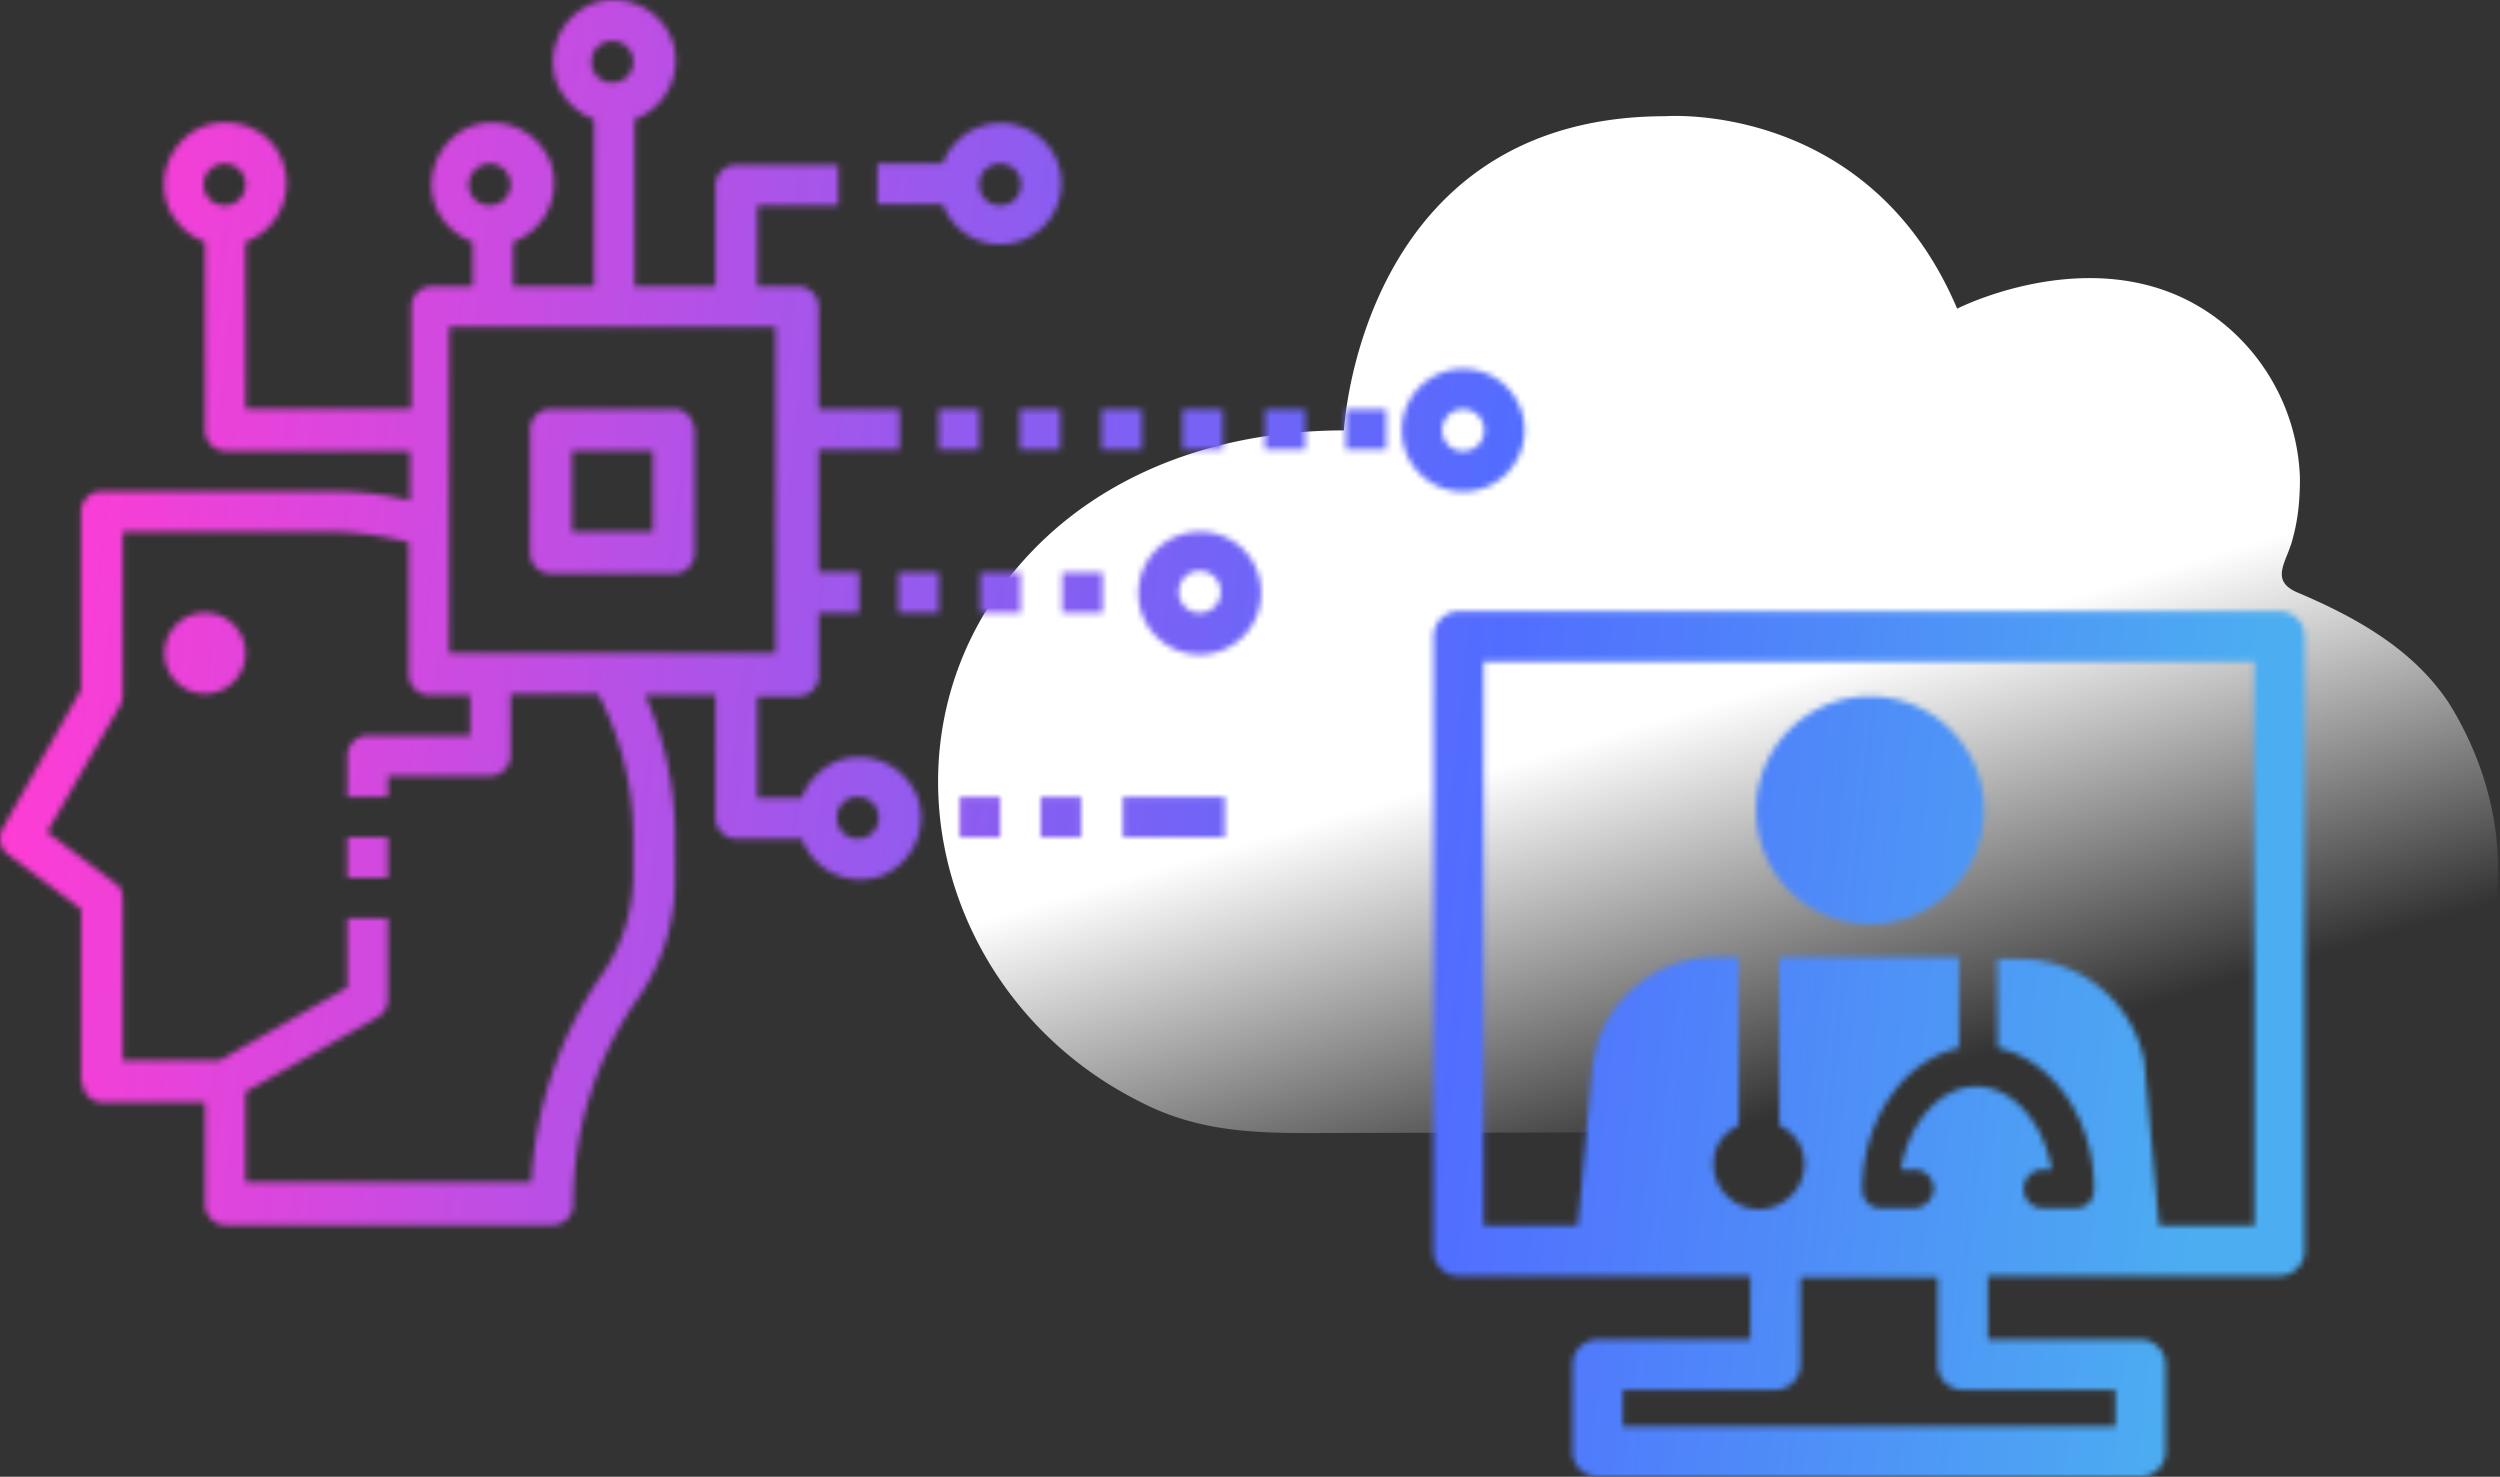 <svg viewBox="0 0 430 254" fill="none" xmlns="http://www.w3.org/2000/svg"><rect x="0" y="0" width="430" height="254" fill="#333333" stroke="none"/><path d="M231.16 194.87c-12.46 0-23.7.6-35.25-5.46-35.56-17.92-46.81-64.37-18.85-94.12 13.98-14.88 34.04-21.26 54.1-21.26 0 0 2.74-54.04 55.32-54.04 0 0 34.95-2.73 50.15 33.1 0 0 27.96-14.28 47.71 4.24a35.81 35.81 0 0111.25 24.9c0 3.64-.3 6.98-1.22 10.32-.9 3.95-4.25 7.29.92 9.41 10.03 4.26 19.75 9.72 25.83 18.83 6.69 10.63 10.03 23.68 7.9 36.13-1.52 9.72-6.38 19.13-13.06 26.41-3.96 3.95-8.52 7.3-13.68 9.11-5.17 2.13-10.94 2.13-16.41 2.13h-18.24" fill="url(#paint0_linear)"/><mask id="a" mask-type="alpha" maskUnits="userSpaceOnUse" x="0" y="0" width="397" height="254"><path d="M321.65 158.97a19.6 19.6 0 100-39.2 19.6 19.6 0 000 39.2zM299.05 193.53v-28.9h-3.32c-10.63-.34-19.94 7.3-21.6 17.6-.33.67-2.32 25.59-3.32 33.9h101c-.66-8.31-2.98-32.9-2.98-33.56a21.81 21.81 0 00-21.93-17.61h-3.32v15.28c9.3 2 16.6 11.96 16.6 24.25 0 2-1.32 3.33-3.31 3.33h-5.65a3.33 3.33 0 010-6.65h1.66c-1.33-7.97-6.65-14.28-12.96-14.28-6.31 0-11.63 6.3-12.96 14.28h2.33c2 0 3.32 1.66 3.32 3.32a3.57 3.57 0 01-3.32 3.33h-5.65c-2 0-3.32-1.33-3.32-3.33 0-11.96 7.3-22.26 16.61-24.25v-15.62h-30.9v28.9c2.66 1.34 4.32 3.66 4.32 6.65a7.81 7.81 0 01-15.62 0c0-2.99 1.66-5.31 4.32-6.64z" fill="#000"/><path fill-rule="evenodd" clip-rule="evenodd" d="M246.56 109.47a4.32 4.32 0 014.31-4.32h141.21a4.32 4.32 0 014.32 4.32v105.66a4.32 4.32 0 01-4.31 4.31H250.87a4.32 4.32 0 01-4.32-4.31V109.47zm8.63 4.32v97.02h132.58v-97.02H255.19z" fill="#000"/><path fill-rule="evenodd" clip-rule="evenodd" d="M301.05 215.13a4.32 4.32 0 014.32-4.32h32.23a4.32 4.32 0 014.31 4.32v15.28h26.25a4.32 4.32 0 014.32 4.32v14.95a4.32 4.32 0 01-4.32 4.32H274.8a4.32 4.32 0 01-4.32-4.32v-14.95a4.32 4.32 0 014.32-4.32h26.25v-15.28zm8.63 4.31v15.29a4.32 4.32 0 01-4.31 4.32h-26.25v6.31h84.72v-6.31H337.6a4.32 4.32 0 01-4.32-4.32v-15.28h-23.6z" fill="#000"/><path d="M14.16 186.01c0 2.02 1.58 3.6 3.6 3.6h17.51v17.5c0 2.03 1.57 3.6 3.6 3.6H95c2.02 0 3.6-1.57 3.6-3.6 0-12.34 3.59-24.24 10.55-34.57a35.66 35.66 0 006.96-22v-6.74c0-8.31-1.8-16.62-5.16-24.26h12.12v21.11c0 2.02 1.58 3.6 3.6 3.6h11.22a10.8 10.8 0 0013.48 6.5 10.8 10.8 0 006.5-13.47 10.8 10.8 0 00-13.46-6.5 10.97 10.97 0 00-6.52 6.5h-7.63v-17.51h6.96c2.02 0 3.6-1.57 3.6-3.6V105.4h6.95v-6.97h-6.96v-21.1h13.92v-6.96h-13.92V52.85c0-2.02-1.57-3.6-3.6-3.6h-6.95V35.35h13.92v-6.97h-17.52a3.55 3.55 0 00-3.59 3.6v17.29h-13.92V20.52a10.8 10.8 0 006.51-13.48A10.8 10.8 0 00102.2.53 10.8 10.8 0 0095.68 14a10.98 10.98 0 006.51 6.52v28.74H88.27v-7.64a10.8 10.8 0 006.5-13.47 10.8 10.8 0 00-13.46-6.51 10.8 10.8 0 00-6.52 13.47 10.98 10.98 0 006.52 6.51v7.64h-6.97a3.55 3.55 0 00-3.59 3.6v17.5H42.23V41.63a10.8 10.8 0 006.51-13.47c-1.8-5.61-7.85-8.3-13.47-6.51a10.8 10.8 0 00-6.51 13.47 10.98 10.98 0 006.51 6.51v32.34c0 2.02 1.57 3.6 3.6 3.6h31.66v8.53a55.74 55.74 0 00-13.7-1.58h-39.3a3.55 3.55 0 00-3.6 3.6v30.53L.48 142.44c-.9 1.58-.45 3.6.9 4.5l12.57 9.43v29.64h.22zm133.39-48.95c2.02 0 3.6 1.57 3.6 3.6 0 2.01-1.58 3.59-3.6 3.59a3.55 3.55 0 01-3.6-3.6c0-2.02 1.58-3.6 3.6-3.6zM38.64 35.34a3.55 3.55 0 01-3.6-3.6c0-2.02 1.58-3.59 3.6-3.59s3.6 1.57 3.6 3.6c0 2.01-1.58 3.59-3.6 3.59zm66.7-28.3c2.01 0 3.58 1.57 3.58 3.6 0 2.02-1.57 3.59-3.59 3.59a3.55 3.55 0 01-3.59-3.6c0-2.02 1.57-3.59 3.6-3.59zM84.21 28.15c2.03 0 3.6 1.57 3.6 3.6 0 2.01-1.57 3.59-3.6 3.59a3.55 3.55 0 01-3.59-3.6 3.7 3.7 0 013.6-3.59zm-6.96 28.07h56.14v56.14H77.26V56.22zM8.1 143.12l12.57-21.78c.23-.45.45-1.12.45-1.8V91.47H56.6c4.72 0 9.21.68 13.7 1.8v22.68c0 2.02 1.57 3.6 3.6 3.6h6.96v6.95H63.34a3.55 3.55 0 00-3.6 3.6v6.96h6.97v-3.6h17.51c2.03 0 3.6-1.57 3.6-3.59v-10.55h15.04a53.14 53.14 0 016.06 24.25v6.74c0 6.5-2.02 12.8-5.83 17.96A69.35 69.35 0 0091.4 203.3H42.23v-15.5L64.91 175a3.58 3.58 0 001.8-3.13v-13.93h-6.96v11.9l-22 12.58H21.11v-27.85c0-1.12-.44-2.24-1.34-2.7L8.1 143.13z" fill="#000"/><path d="M35.27 119.32a6.96 6.96 0 100-13.92 6.96 6.96 0 000 13.92zM115.89 70.37H94.78a3.55 3.55 0 00-3.6 3.59v21.1c0 2.03 1.58 3.6 3.6 3.6h21.1c2.03 0 3.6-1.57 3.6-3.6v-21.1c-.23-2.02-1.57-3.6-3.6-3.6zm-3.6 21.1H98.37V77.55h13.92v13.92zM172.03 21.19a10.7 10.7 0 00-9.88 6.96h-11.23v6.96h11.23a10.5 10.5 0 0013.47 6.29 10.5 10.5 0 006.29-13.47 10.5 10.5 0 00-9.88-6.74zm0 14.15a3.55 3.55 0 01-3.6-3.6c0-2.02 1.57-3.59 3.6-3.59 2.02 0 3.59 1.57 3.59 3.6 0 2.01-1.57 3.59-3.6 3.59zM251.67 63.45a10.54 10.54 0 100 21.11 10.54 10.54 0 100-21.1zm0 14.15a3.55 3.55 0 01-3.6-3.6c0-2.01 1.58-3.59 3.6-3.59s3.6 1.58 3.6 3.6-1.58 3.59-3.6 3.59zM206.35 91.47a10.54 10.54 0 100 21.11c5.84 0 10.55-4.71 10.55-10.55a10.4 10.4 0 00-10.55-10.56zm0 13.93a3.55 3.55 0 01-3.6-3.6c0-2.02 1.58-3.59 3.6-3.59s3.6 1.57 3.6 3.6c0 2.02-1.58 3.59-3.6 3.59zM172.03 137.06h-6.97v6.96h6.97v-6.96zM161.47 98.44h-6.96v6.96h6.96v-6.96zM175.56 98.44h-6.96v6.96h6.96v-6.96zM189.65 98.44h-6.96v6.96h6.96v-6.96zM185.95 137.06h-6.96v6.96h6.96v-6.96zM210.65 137.06h-17.52v6.96h17.52v-6.96zM168.43 70.37h-6.96v6.96h6.96v-6.96zM196.41 70.37h-6.96v6.96h6.96v-6.96zM224.51 70.37h-6.96v6.96h6.96v-6.96zM182.35 70.37h-6.96v6.96h6.96v-6.96zM210.33 70.37h-6.96v6.96h6.96v-6.96zM238.43 70.37h-6.96v6.96h6.96v-6.96zM66.7 144.02h-6.95v6.96h6.96v-6.96z" fill="#000"/></mask><g mask="url(#a)"><path fill="url(#paint1_linear)" d="M-19.94-20.85h443.26v297.32H-19.94z"/></g><defs><linearGradient id="paint0_linear" x1="250.5" y1="43.5" x2="295.5" y2="194.89" gradientUnits="userSpaceOnUse"><stop offset=".55" stop-color="#fff"/><stop offset="1" stop-color="#fff" stop-opacity="0"/></linearGradient><linearGradient id="paint1_linear" x1="381.17" y1="177.21" x2=".36" y2="134.58" gradientUnits="userSpaceOnUse"><stop stop-color="#4CADF1"/><stop offset=".34" stop-color="#516DFF"/><stop offset="1" stop-color="#FF3CD4"/></linearGradient></defs></svg>